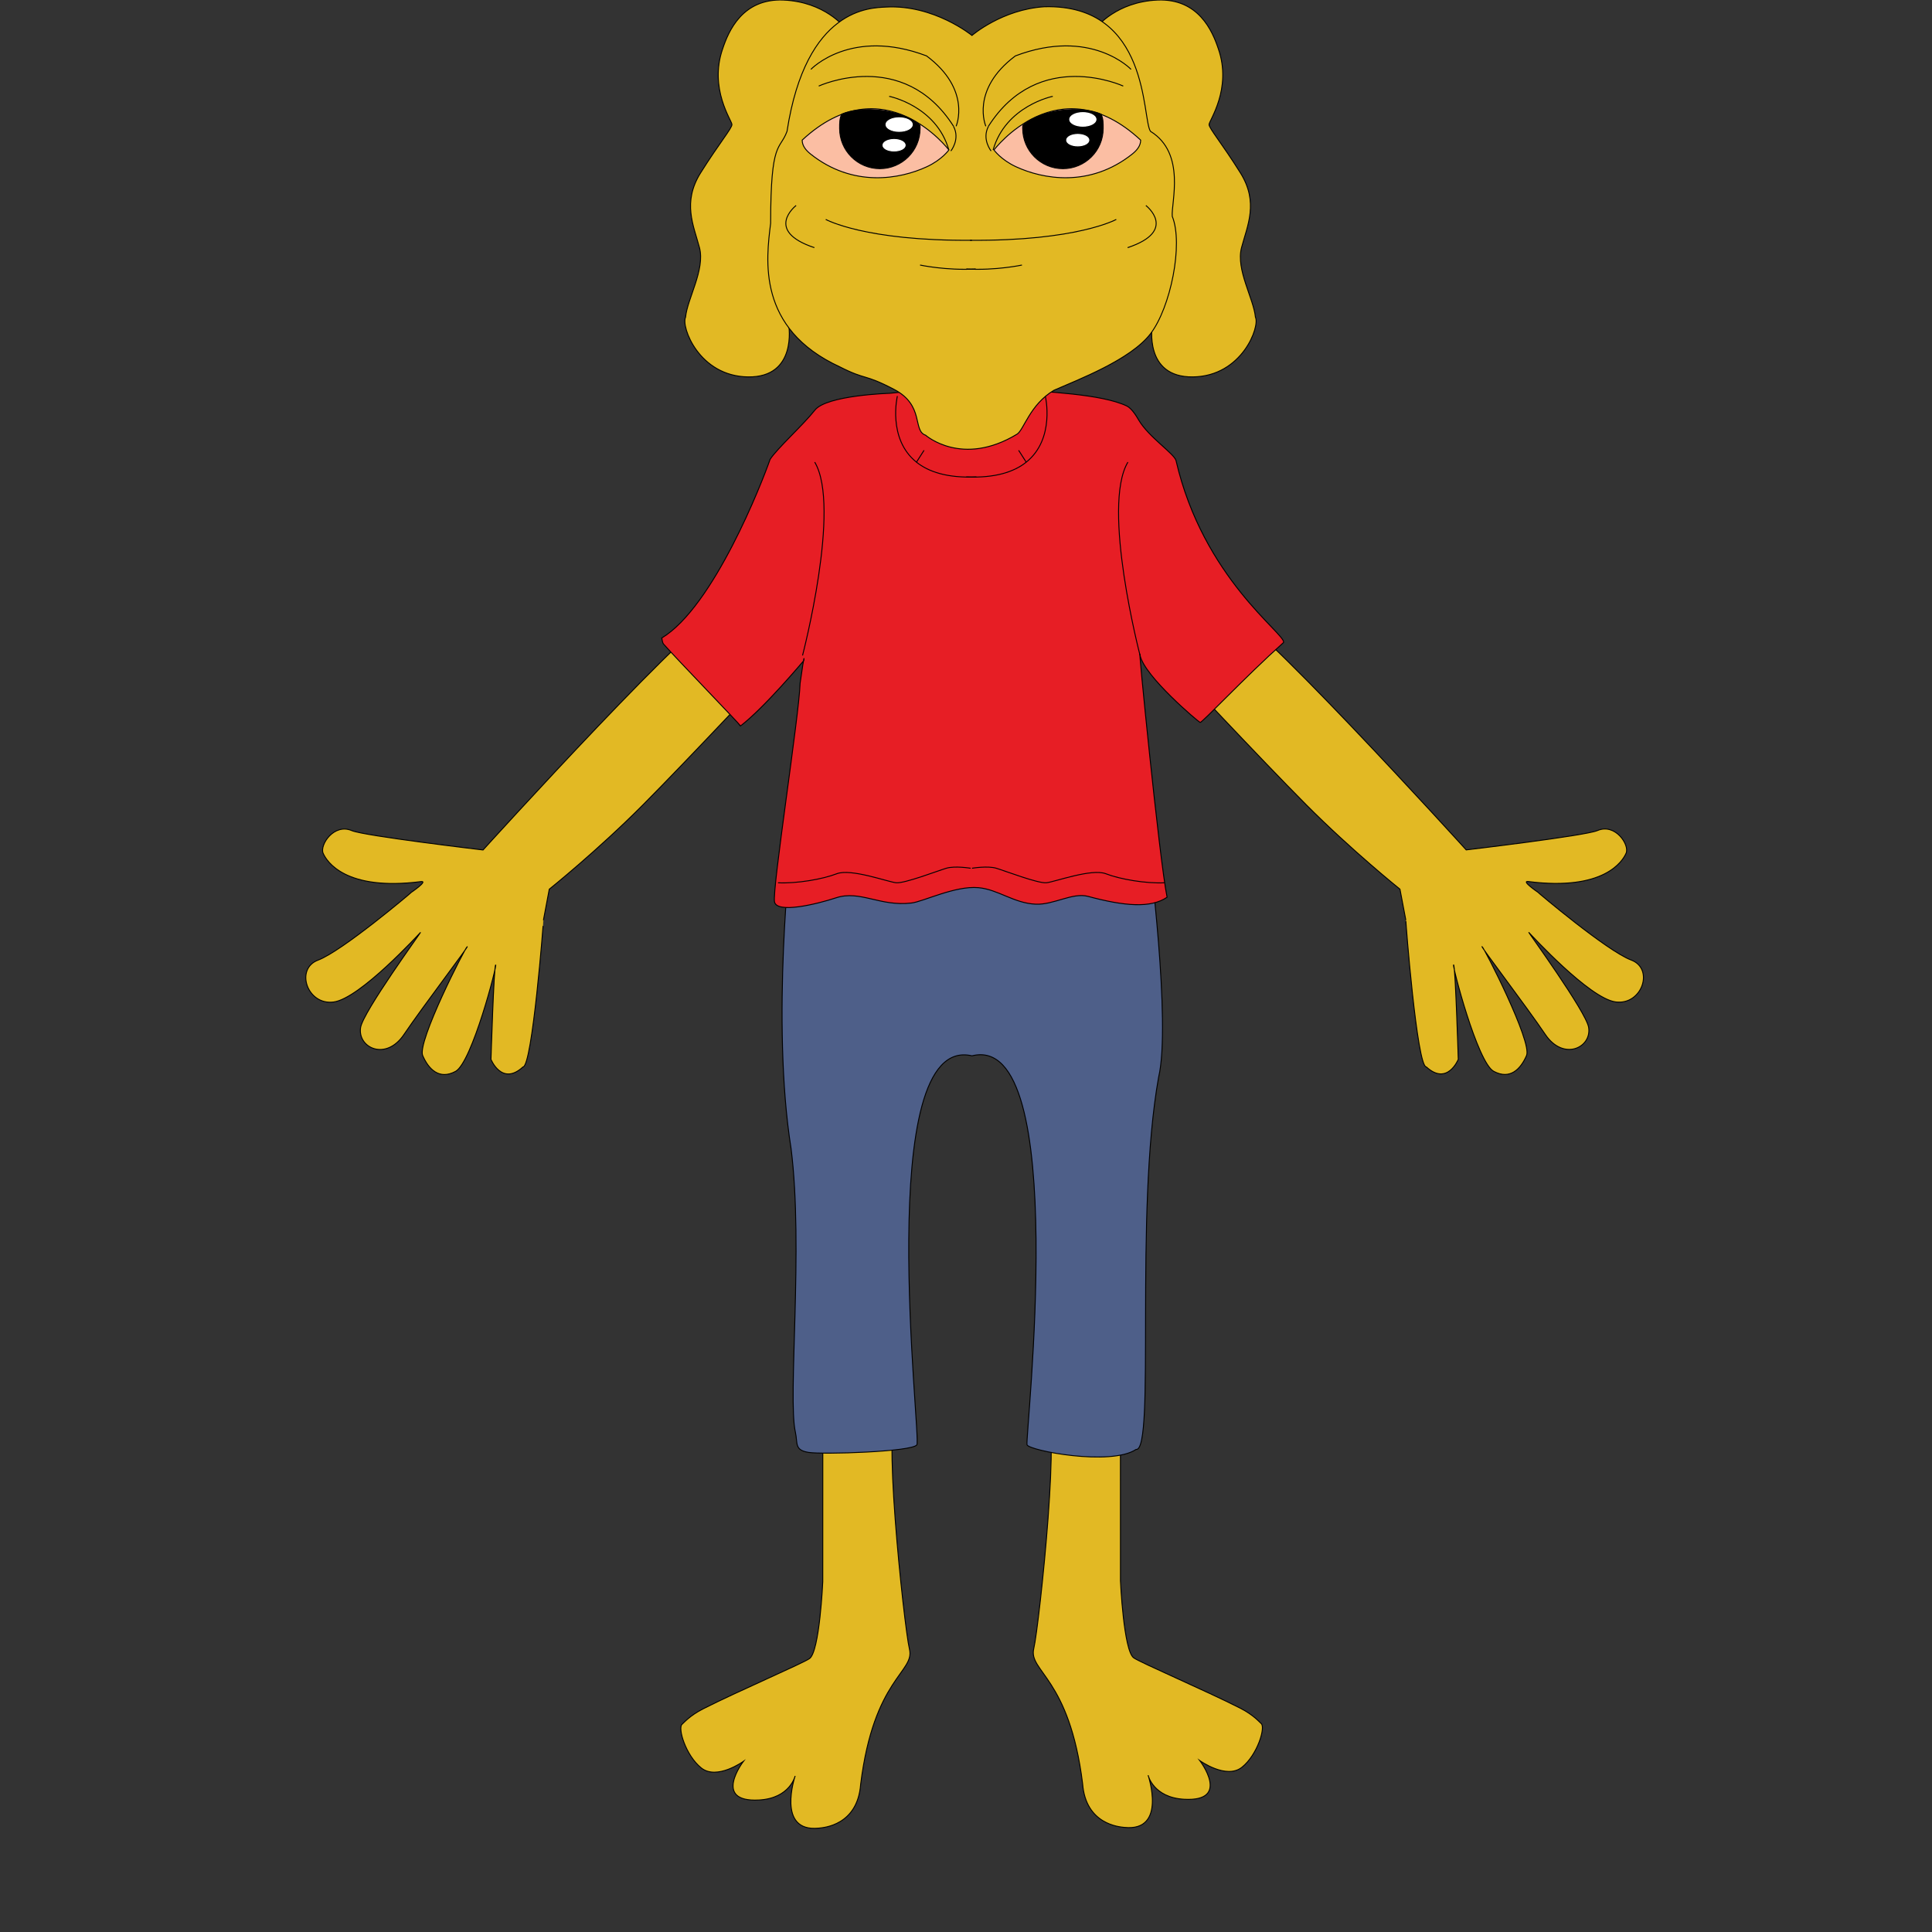 <svg width="300" height="300" viewBox="0 0 300 300" fill="none" xmlns="http://www.w3.org/2000/svg">
<rect x="0" y="0" width="300" height="300" fill="#333333" stroke="none"/>
<g clip-path="url(#clip0_1306_2455)">
<path d="M160.524 255.98C159.668 259.547 166.061 260.449 168.107 276.965C168.591 283.333 173.869 283.682 174.595 283.757C181.266 284.448 178.276 275.654 178.276 275.654C178.276 275.654 179.06 279.125 183.875 279.388C191.226 279.795 186.301 273.384 186.301 273.384C186.301 273.384 190.424 276.356 192.851 274.414C195.278 272.472 196.55 268.167 195.823 267.622C195.62 267.469 194.672 266.3 192.548 265.227C187.114 262.476 177.183 258.218 176.049 257.434C174.471 256.344 173.986 245.486 173.986 245.486L173.979 222.007C173.979 222.007 159.127 223.357 162.095 220.385C165.07 217.417 161.379 252.41 160.524 255.98Z" fill="#E2B924" stroke="black" stroke-width="0.146" stroke-miterlimit="10"/>
<path d="M141.222 256.094C142.077 259.661 135.684 260.562 133.639 277.079C133.154 283.446 127.877 283.796 127.15 283.87C120.479 284.562 123.469 275.767 123.469 275.767C123.469 275.767 122.685 279.238 117.871 279.502C110.519 279.908 115.444 273.497 115.444 273.497C115.444 273.497 111.321 276.469 108.894 274.527C106.468 272.585 105.195 268.281 105.922 267.735C106.126 267.582 107.073 266.413 109.197 265.341C114.631 262.59 124.563 258.332 125.696 257.548C127.274 256.457 127.759 245.599 127.759 245.599L127.766 222.12C127.766 222.12 142.618 223.471 139.65 220.499C136.675 217.53 140.366 252.523 141.222 256.094Z" fill="#E2B924" stroke="black" stroke-width="0.146" stroke-miterlimit="10"/>
<path d="M142.372 224.353C143.092 223.273 135.445 160.347 150.928 163.946C166.411 160.076 159.117 223.451 159.477 224.353C159.836 225.254 172.44 227.685 176.399 225.073C179.46 225.433 176.128 188.252 179.909 167.278C181.89 158.907 178.38 131.629 178.38 131.629L122.838 131.27C122.838 131.27 119.687 158.547 122.838 178.353C124.783 193.747 122.296 216.973 123.504 222.375C123.896 224.132 123.319 225.165 125.539 225.525C127.759 225.885 141.652 225.433 142.372 224.353Z" fill="#4E5F89" stroke="black" stroke-width="0.146" stroke-miterlimit="10"/>
<path d="M85.29 138.076C85.29 138.076 92.791 132.065 99.889 124.924C106.987 117.783 120.261 103.597 120.261 103.597C120.261 103.597 114.677 96.149 112.4 94.685C110.13 93.224 75.009 131.983 75.009 131.983C75.009 131.983 56.558 129.802 54.63 128.979C51.854 127.796 49.627 131.21 50.172 132.482C50.718 133.754 53.629 138.397 65.367 136.893C66.539 136.744 63.909 138.533 63.909 138.533C63.867 138.607 53.127 147.694 49.396 149.084C45.768 150.434 47.714 156.136 51.808 155.591C55.902 155.045 65 145.082 65.274 144.808C65.549 144.533 56.38 157.126 55.995 159.546C55.496 162.685 59.908 164.823 62.726 160.636C65.545 156.449 72.825 146.899 72.551 146.989C72.276 147.081 64.725 161.819 65.638 163.911C66.546 166.003 68.186 167.731 70.733 166.366C73.281 165.002 77.24 149.736 76.966 149.825C76.691 149.918 76.239 164.499 76.239 164.499C76.239 164.499 77.921 168.683 81.195 165.682C82.653 165.729 84.435 142.812 84.381 142.891L85.29 138.076Z" fill="#E2B924" stroke="black" stroke-width="0.146" stroke-miterlimit="10"/>
<path d="M217.385 138.069C217.385 138.069 209.884 132.057 202.786 124.916C195.688 117.775 182.414 103.589 182.414 103.589C182.414 103.589 187.998 96.142 190.275 94.677C192.548 93.213 227.669 131.972 227.669 131.972C227.669 131.972 246.121 129.791 248.049 128.968C250.824 127.785 253.052 131.199 252.506 132.471C251.961 133.743 249.05 138.386 237.312 136.882C236.14 136.733 238.769 138.521 238.769 138.521C238.812 138.596 249.552 147.683 253.283 149.073C256.911 150.423 254.965 156.125 250.871 155.579C246.776 155.034 237.679 145.071 237.405 144.797C237.13 144.522 246.299 157.115 246.684 159.535C247.183 162.674 242.771 164.812 239.952 160.625C237.134 156.442 229.854 146.888 230.128 146.977C230.403 147.07 237.953 161.808 237.041 163.9C236.132 165.992 234.493 167.72 231.945 166.355C229.398 164.99 225.439 149.725 225.713 149.814C225.987 149.907 226.44 164.488 226.44 164.488C226.44 164.488 224.758 168.671 221.483 165.671C220.026 165.717 218.244 142.801 218.298 142.879L217.385 138.069Z" fill="#E2B924" stroke="black" stroke-width="0.146" stroke-miterlimit="10"/>
<path d="M119.578 71.337C118.341 74.893 110.822 94.203 102.766 99.064C102.798 99.11 102.826 99.769 103.036 100.008C105.093 102.345 114.853 112.423 114.988 112.722C118.683 109.907 124.827 102.559 124.827 102.559C124.827 102.559 125.012 100.692 124.239 106.105C124.103 111.012 119.866 138.197 120.266 140.043C120.661 141.889 126.765 140.417 129.823 139.412C133.546 138.186 136.65 140.798 141.525 140.221C143.371 140.007 148.295 137.516 151.923 137.837C154.984 138.108 157.439 140.257 160.835 140.403C163.604 140.524 166.561 138.55 168.938 139.188C174.629 140.716 178.681 141.051 181.225 139.323C180.01 133.383 176.567 98.447 177.038 101.782C177.711 105.022 186.082 112.088 186.356 112.18C186.63 112.273 193.223 105.218 199.32 99.758C199.594 98.394 186.83 89.806 182.611 71.511C182.308 70.431 178.395 67.891 176.835 65.257C176.553 64.784 175.808 63.44 174.943 63.03C171.009 61.16 162.193 60.853 157.664 60.461C151.745 59.948 143.285 60.593 139.743 60.914C138.699 61.006 138.083 61.074 138.083 61.074C138.083 61.074 128.354 61.37 126.534 63.686C124.709 66.002 120.633 69.672 119.578 71.337Z" fill="#E71E25" stroke="black" stroke-width="0.146" stroke-miterlimit="10"/>
<path d="M177.031 101.78C177.031 101.78 170.999 78.689 175.139 71.758" stroke="black" stroke-width="0.146" stroke-miterlimit="10"/>
<path d="M162.316 61.5C162.316 61.5 163.899 68.128 159.355 71.763C157.481 73.263 154.559 74.253 150.055 74.058" stroke="black" stroke-width="0.146" stroke-miterlimit="10"/>
<path d="M158.172 69.922L159.351 71.768" stroke="black" stroke-width="0.146" stroke-miterlimit="10"/>
<path d="M150.93 134.821C150.93 134.821 153.356 134.415 154.707 134.821C156.057 135.227 161.189 137.205 162.493 137.073C163.797 136.938 169.516 134.821 171.719 135.676C173.921 136.532 177.944 137.219 180.841 137.077" stroke="black" stroke-width="0.146" stroke-miterlimit="10"/>
<path d="M124.617 101.78C124.617 101.78 130.65 78.689 126.509 71.758" stroke="black" stroke-width="0.146" stroke-miterlimit="10"/>
<path d="M139.345 61.5C139.345 61.5 137.763 68.128 142.306 71.763C144.18 73.263 147.102 74.253 151.606 74.058" stroke="black" stroke-width="0.146" stroke-miterlimit="10"/>
<path d="M143.484 69.922L142.305 71.768" stroke="black" stroke-width="0.146" stroke-miterlimit="10"/>
<path d="M150.716 134.821C150.716 134.821 148.289 134.415 146.939 134.821C145.588 135.227 140.457 137.205 139.153 137.073C137.848 136.938 132.129 134.821 129.927 135.676C127.721 136.532 123.702 137.219 120.805 137.077" stroke="black" stroke-width="0.146" stroke-miterlimit="10"/>
<path d="M122.475 50.514C122.475 50.514 123.826 58.618 116.175 58.525C108.524 58.436 105.731 50.693 106.454 49.253C106.725 46.374 109.515 41.87 108.613 38.449C107.712 35.028 105.912 31.425 108.795 26.836C111.678 22.246 113.656 19.933 113.656 19.335C113.656 18.736 110.053 13.783 112.216 7.572C113.117 4.871 115.27 -0.261 121.666 0.01C128.062 0.281 131.123 4.24 131.123 4.24C131.123 4.24 125.272 29.177 125.272 29.537C125.272 29.897 122.475 50.514 122.475 50.514Z" fill="#E2B924" stroke="black" stroke-width="0.146" stroke-miterlimit="10"/>
<path d="M178.922 50.514C178.922 50.514 177.571 58.618 185.222 58.525C192.873 58.436 195.666 50.693 194.943 49.253C194.672 46.374 191.882 41.87 192.784 38.449C193.685 35.028 195.485 31.425 192.602 26.836C189.723 22.246 187.741 19.933 187.741 19.335C187.741 18.736 191.344 13.783 189.181 7.572C188.279 4.871 186.127 -0.261 179.731 0.01C173.334 0.281 170.273 4.24 170.273 4.24C170.273 4.24 176.125 29.177 176.125 29.537C176.125 29.897 178.922 50.514 178.922 50.514Z" fill="#E2B924" stroke="black" stroke-width="0.146" stroke-miterlimit="10"/>
<path d="M143.731 67.58C143.731 67.58 149.386 72.59 157.921 67.419C158.975 66.782 159.891 62.84 163.661 60.599C167.339 58.981 175.549 55.874 178.652 51.822C181.756 47.771 183.78 37.914 182.027 33.592C181.845 31.475 184.194 23.81 178.652 20.397C177.298 18.547 178.652 0.598 162.175 1.047C155.604 1.454 150.926 5.505 150.926 5.505C150.926 5.505 145.028 0.687 137.581 1.094C135.214 1.229 125.176 1.126 122.208 20.397C121.082 23.443 119.664 21.601 119.664 34.672C118.969 40.277 117.483 51.01 130.382 56.954C134.63 59.113 134.06 57.966 138.835 60.464C143.606 62.965 141.661 66.881 143.731 67.58Z" fill="#E2B924" stroke="black" stroke-width="0.146" stroke-miterlimit="10"/>
<path d="M123.621 31.906C123.621 31.906 118.558 35.822 126.458 38.456" stroke="black" stroke-width="0.146" stroke-miterlimit="10"/>
<path d="M128.219 34.07C128.219 34.07 134.277 37.445 150.928 37.309" stroke="black" stroke-width="0.146" stroke-miterlimit="10"/>
<path d="M142.867 41.156C142.867 41.156 146.912 42.033 151.501 41.766" stroke="black" stroke-width="0.146" stroke-miterlimit="10"/>
<path d="M125.914 10.771C125.914 10.771 132.125 4.221 143.874 8.679C150.922 13.946 148.463 19.605 148.463 19.605" stroke="black" stroke-width="0.146" stroke-miterlimit="10"/>
<path d="M127.133 13.363C127.133 13.363 140.232 7.305 148.064 19.603" stroke="black" stroke-width="0.146" stroke-miterlimit="10"/>
<path d="M147.648 23.443C147.648 23.443 149.131 21.626 148.055 19.605" stroke="black" stroke-width="0.146" stroke-miterlimit="10"/>
<path d="M138.07 14.957C138.07 14.957 145.39 16.422 147.335 23.285" stroke="black" stroke-width="0.146" stroke-miterlimit="10"/>
<path d="M177.93 31.906C177.93 31.906 182.994 35.822 175.094 38.456" stroke="black" stroke-width="0.146" stroke-miterlimit="10"/>
<path d="M173.335 34.07C173.335 34.07 167.277 37.445 150.625 37.309" stroke="black" stroke-width="0.146" stroke-miterlimit="10"/>
<path d="M158.689 41.156C158.689 41.156 154.644 42.033 150.055 41.766" stroke="black" stroke-width="0.146" stroke-miterlimit="10"/>
<path d="M175.629 10.771C175.629 10.771 169.418 4.221 157.669 8.679C150.621 13.946 153.079 19.605 153.079 19.605" stroke="black" stroke-width="0.146" stroke-miterlimit="10"/>
<path d="M174.416 13.363C174.416 13.363 161.317 7.305 153.484 19.603" stroke="black" stroke-width="0.146" stroke-miterlimit="10"/>
<path d="M153.9 23.443C153.9 23.443 152.417 21.626 153.493 19.605" stroke="black" stroke-width="0.146" stroke-miterlimit="10"/>
<path d="M163.476 14.957C163.476 14.957 156.157 16.422 154.211 23.285" stroke="black" stroke-width="0.146" stroke-miterlimit="10"/>
<path d="M154.344 23.285C154.344 23.285 164.425 9.961 177.121 21.756C177.121 22.65 176.53 23.349 175.817 23.919C169.221 29.168 161.912 27.817 157.768 25.893C155.406 24.799 154.344 23.285 154.344 23.285Z" fill="#FBBEA3" stroke="black" stroke-width="0.146" stroke-miterlimit="10"/>
<path d="M171.3 19.943C171.3 23.392 168.502 26.19 165.053 26.19C161.604 26.19 158.806 23.392 158.806 19.943C158.806 19.683 158.796 19.697 158.828 19.448C161.607 16.95 167.932 16.376 170.986 17.727C171.31 18.478 171.3 19.073 171.3 19.943Z" fill="black" stroke="black" stroke-width="0.146" stroke-miterlimit="10"/>
<path d="M168.143 19.601C169.271 19.601 170.185 19.127 170.185 18.543C170.185 17.958 169.271 17.484 168.143 17.484C167.016 17.484 166.102 17.958 166.102 18.543C166.102 19.127 167.016 19.601 168.143 19.601Z" fill="white" stroke="white" stroke-width="0.146" stroke-miterlimit="10"/>
<path d="M167.353 22.656C168.308 22.656 169.082 22.256 169.082 21.762C169.082 21.268 168.308 20.867 167.353 20.867C166.399 20.867 165.625 21.268 165.625 21.762C165.625 22.256 166.399 22.656 167.353 22.656Z" fill="white" stroke="white" stroke-width="0.146" stroke-miterlimit="10"/>
<path d="M147.34 23.285C147.34 23.285 137.259 9.961 124.562 21.756C124.562 22.65 125.154 23.349 125.867 23.919C132.463 29.168 139.771 27.817 143.915 25.893C146.278 24.799 147.34 23.285 147.34 23.285Z" fill="#FBBEA3" stroke="black" stroke-width="0.146" stroke-miterlimit="10"/>
<path d="M130.375 19.943C130.375 23.392 133.172 26.19 136.622 26.19C140.071 26.19 142.868 23.392 142.868 19.943C142.868 19.683 142.879 19.697 142.847 19.448C140.067 16.95 133.742 16.376 130.689 17.727C130.368 18.478 130.375 19.073 130.375 19.943Z" fill="black" stroke="black" stroke-width="0.146" stroke-miterlimit="10"/>
<path d="M139.62 20.402C140.748 20.402 141.662 19.928 141.662 19.343C141.662 18.759 140.748 18.285 139.62 18.285C138.492 18.285 137.578 18.759 137.578 19.343C137.578 19.928 138.492 20.402 139.62 20.402Z" fill="white" stroke="white" stroke-width="0.146" stroke-miterlimit="10"/>
<path d="M138.83 23.445C139.784 23.445 140.558 23.045 140.558 22.551C140.558 22.057 139.784 21.656 138.83 21.656C137.875 21.656 137.102 22.057 137.102 22.551C137.102 23.045 137.875 23.445 138.83 23.445Z" fill="white" stroke="white" stroke-width="0.146" stroke-miterlimit="10"/>
</g>
<defs>
<clipPath id="clip0_1306_2455">
<rect width="300" height="300" fill="white"/>
</clipPath>
</defs>
</svg>
